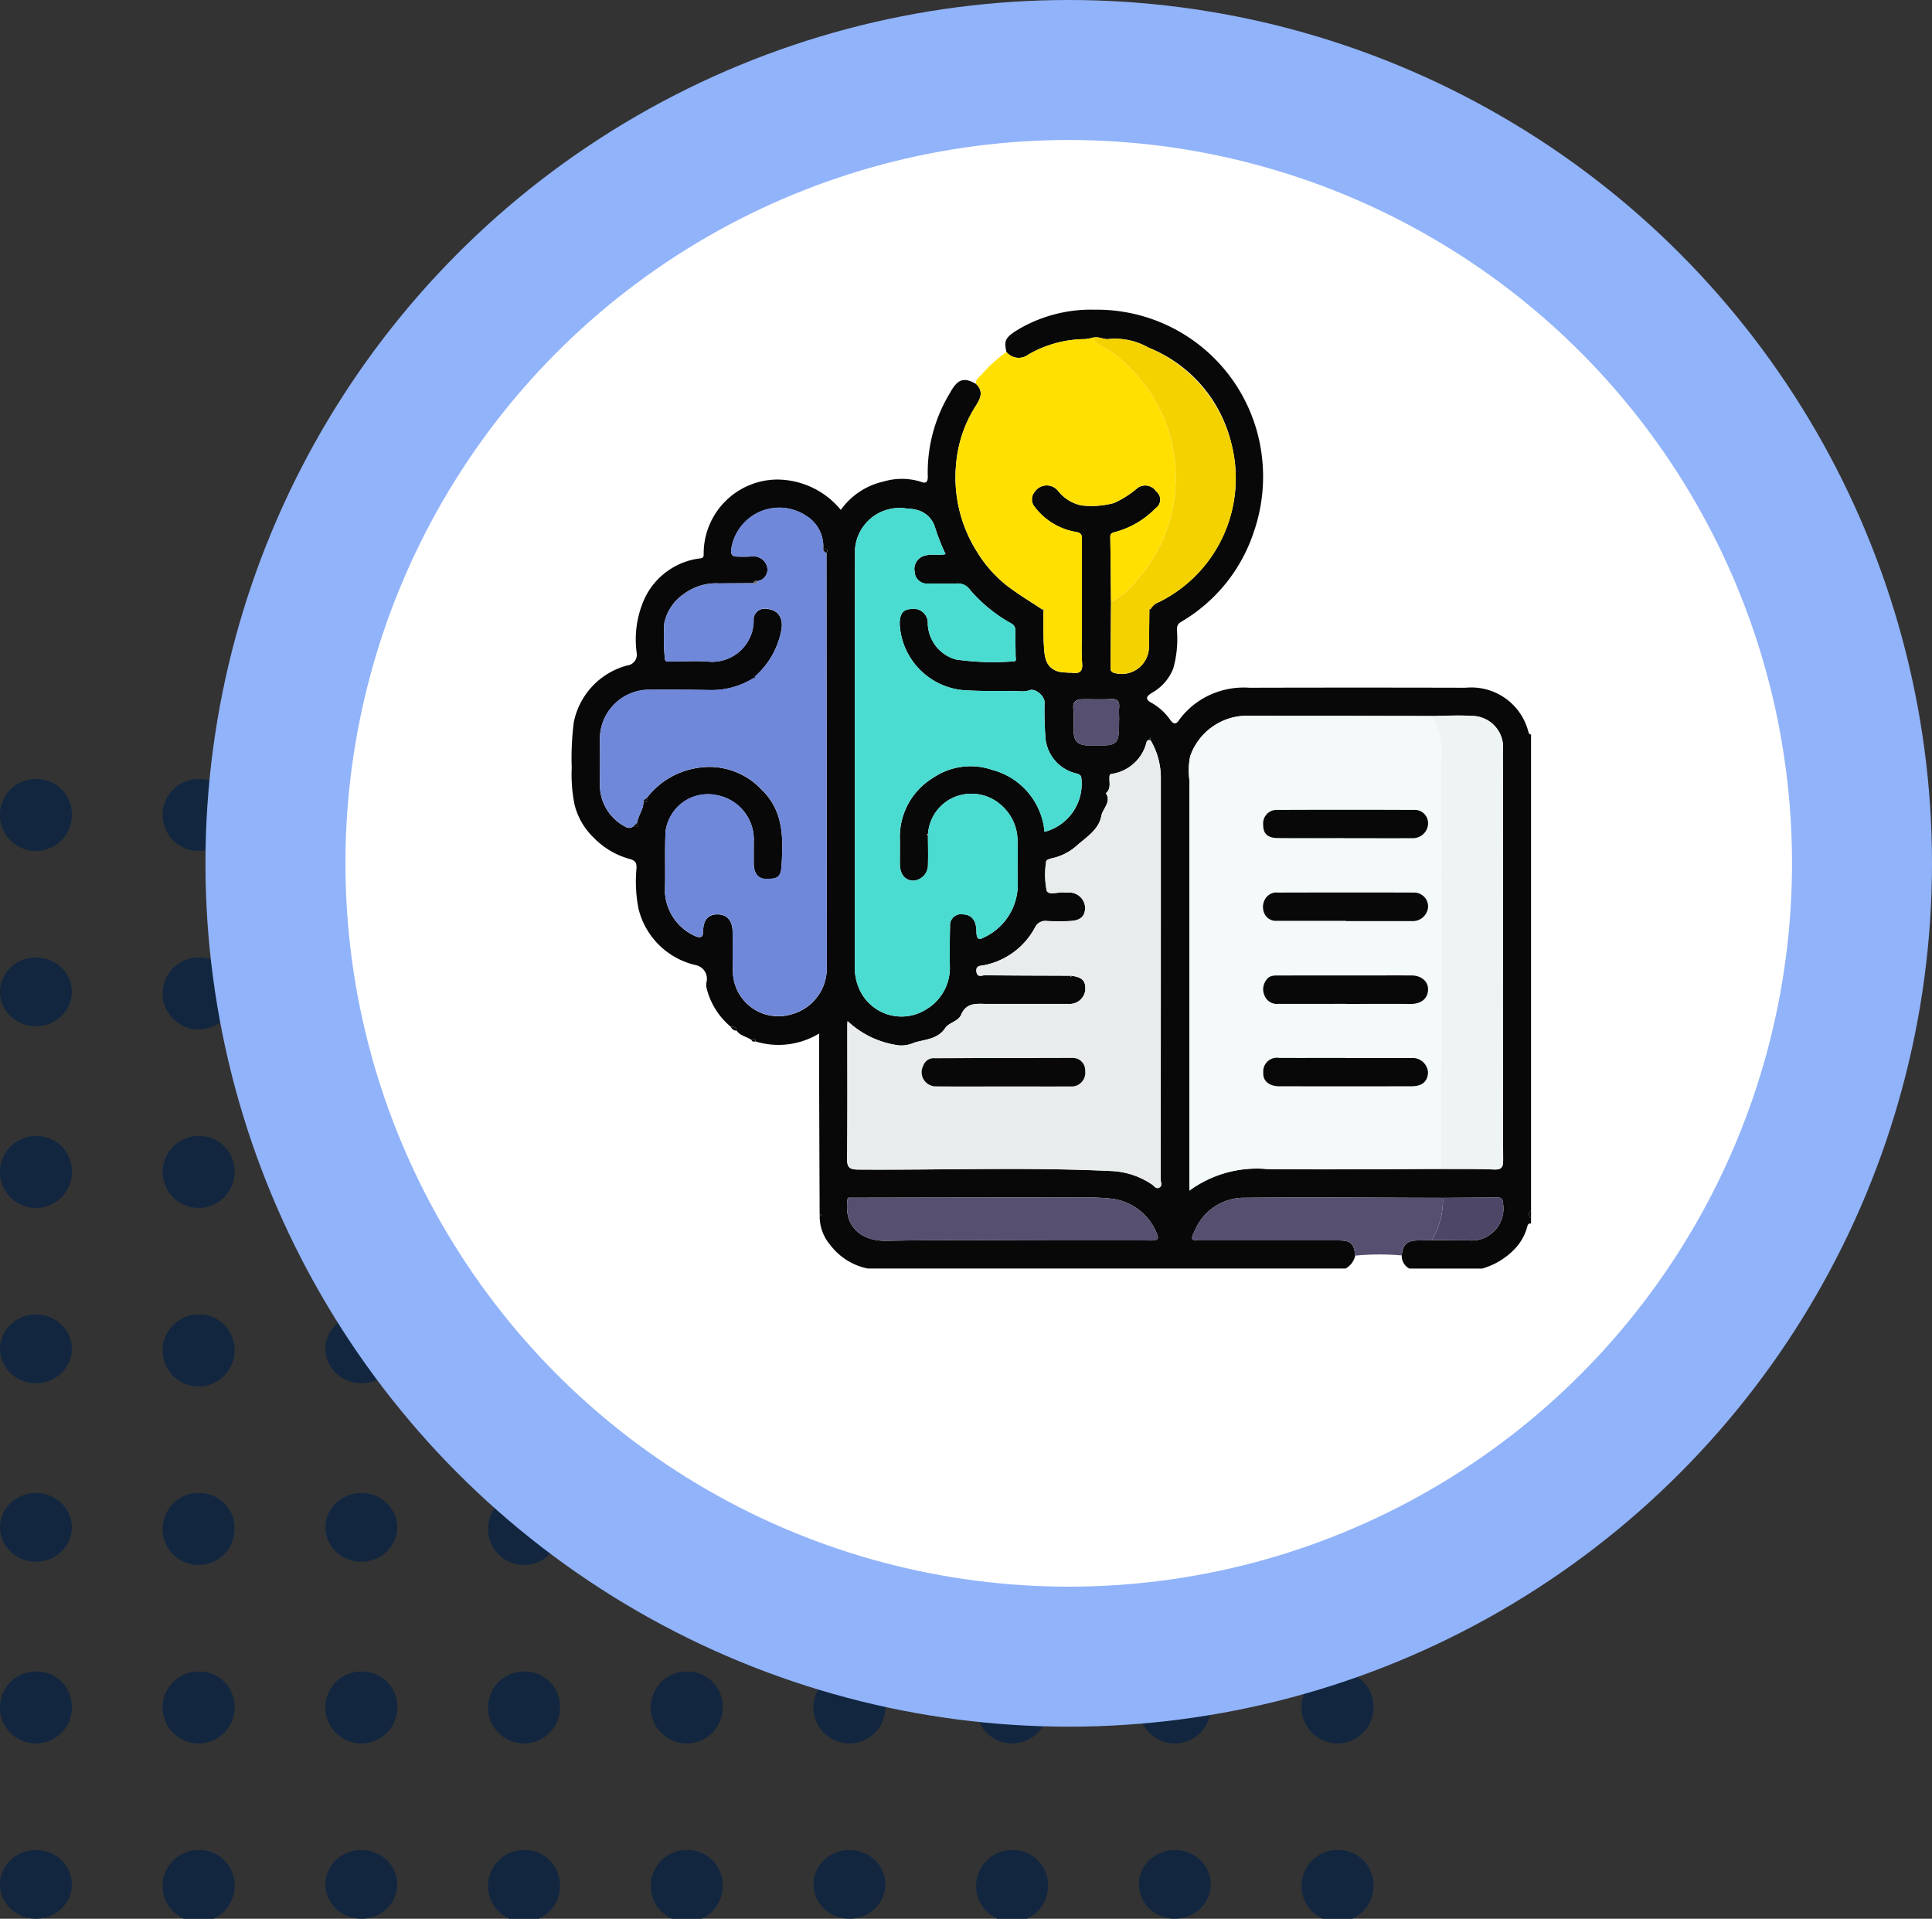 <svg xmlns="http://www.w3.org/2000/svg" xmlns:xlink="http://www.w3.org/1999/xlink" width="136.934" height="135.983" viewBox="0 0 136.934 135.983">
  <rect x="0" y="0" width="136.934" height="135.983" fill="#333333" stroke="none"/>
  <defs>
    <clipPath id="clip-path">
      <rect id="Rectángulo_352576" data-name="Rectángulo 352576" width="68.016" height="67.953" fill="none"/>
    </clipPath>
  </defs>
  <g id="Grupo_1018561" data-name="Grupo 1018561" transform="translate(-263 -595.534)">
    <g id="Grupo_156356" data-name="Grupo 156356" transform="translate(263 650.743)">
      <g id="Grupo_156332" data-name="Grupo 156332" transform="translate(0 0)">
        <path id="Trazado_99257" data-name="Trazado 99257" d="M419.306,105.213a2.549,2.549,0,1,1-2.548-2.434A2.492,2.492,0,0,1,419.306,105.213Z" transform="translate(-414.214 -102.779)" fill="#12263f"/>
        <path id="Trazado_116526" data-name="Trazado 116526" d="M419.306,105.213a2.549,2.549,0,1,1-2.548-2.434A2.492,2.492,0,0,1,419.306,105.213Z" transform="translate(-356.555 -102.779)" fill="#12263f"/>
        <path id="Trazado_99258" data-name="Trazado 99258" d="M427.752,105.213a2.549,2.549,0,1,1-2.545-2.434A2.492,2.492,0,0,1,427.752,105.213Z" transform="translate(-411.129 -102.779)" fill="#12263f"/>
        <path id="Trazado_116527" data-name="Trazado 116527" d="M427.752,105.213a2.549,2.549,0,1,1-2.545-2.434A2.492,2.492,0,0,1,427.752,105.213Z" transform="translate(-353.469 -102.779)" fill="#12263f"/>
        <path id="Trazado_99259" data-name="Trazado 99259" d="M436.2,105.213a2.549,2.549,0,1,1-2.545-2.434A2.492,2.492,0,0,1,436.2,105.213Z" transform="translate(-408.043 -102.779)" fill="#12263f"/>
        <path id="Trazado_116531" data-name="Trazado 116531" d="M436.2,105.213a2.549,2.549,0,1,1-2.545-2.434A2.492,2.492,0,0,1,436.2,105.213Z" transform="translate(-350.384 -102.779)" fill="#12263f"/>
        <path id="Trazado_99260" data-name="Trazado 99260" d="M444.645,105.213a2.549,2.549,0,1,1-2.547-2.434A2.492,2.492,0,0,1,444.645,105.213Z" transform="translate(-404.958 -102.779)" fill="#12263f"/>
        <path id="Trazado_116532" data-name="Trazado 116532" d="M444.645,105.213a2.549,2.549,0,1,1-2.547-2.434A2.492,2.492,0,0,1,444.645,105.213Z" transform="translate(-347.298 -102.779)" fill="#12263f"/>
        <path id="Trazado_99261" data-name="Trazado 99261" d="M453.091,105.213a2.549,2.549,0,1,1-2.545-2.434A2.492,2.492,0,0,1,453.091,105.213Z" transform="translate(-401.872 -102.779)" fill="#12263f"/>
      </g>
      <g id="Grupo_156331" data-name="Grupo 156331" transform="translate(0 12.649)">
        <ellipse id="Elipse_3975" data-name="Elipse 3975" cx="2.546" cy="2.435" rx="2.546" ry="2.435" transform="translate(0 0.001)" fill="#12263f"/>
        <ellipse id="Elipse_4742" data-name="Elipse 4742" cx="2.546" cy="2.435" rx="2.546" ry="2.435" transform="translate(57.659 0.001)" fill="#12263f"/>
        <path id="Trazado_99268" data-name="Trazado 99268" d="M427.752,112.721a2.549,2.549,0,1,1-2.545-2.434A2.493,2.493,0,0,1,427.752,112.721Z" transform="translate(-411.129 -110.287)" fill="#12263f"/>
        <path id="Trazado_116528" data-name="Trazado 116528" d="M427.752,112.721a2.549,2.549,0,1,1-2.545-2.434A2.493,2.493,0,0,1,427.752,112.721Z" transform="translate(-353.469 -110.287)" fill="#12263f"/>
        <ellipse id="Elipse_3976" data-name="Elipse 3976" cx="2.546" cy="2.435" rx="2.546" ry="2.435" transform="translate(23.064 0.001)" fill="#12263f"/>
        <ellipse id="Elipse_4743" data-name="Elipse 4743" cx="2.546" cy="2.435" rx="2.546" ry="2.435" transform="translate(80.723 0.001)" fill="#12263f"/>
        <path id="Trazado_99269" data-name="Trazado 99269" d="M444.645,112.721a2.549,2.549,0,1,1-2.547-2.434A2.494,2.494,0,0,1,444.645,112.721Z" transform="translate(-404.958 -110.287)" fill="#12263f"/>
        <path id="Trazado_116533" data-name="Trazado 116533" d="M444.645,112.721a2.549,2.549,0,1,1-2.547-2.434A2.494,2.494,0,0,1,444.645,112.721Z" transform="translate(-347.298 -110.287)" fill="#12263f"/>
        <path id="Trazado_99270" data-name="Trazado 99270" d="M453.091,112.721a2.549,2.549,0,1,1-2.545-2.434A2.493,2.493,0,0,1,453.091,112.721Z" transform="translate(-401.872 -110.287)" fill="#12263f"/>
      </g>
      <g id="Grupo_156330" data-name="Grupo 156330" transform="translate(0 25.3)">
        <path id="Trazado_99274" data-name="Trazado 99274" d="M419.306,120.23a2.549,2.549,0,1,1-2.548-2.436A2.494,2.494,0,0,1,419.306,120.23Z" transform="translate(-414.214 -117.794)" fill="#12263f"/>
        <path id="Trazado_116529" data-name="Trazado 116529" d="M419.306,120.23a2.549,2.549,0,1,1-2.548-2.436A2.494,2.494,0,0,1,419.306,120.23Z" transform="translate(-356.555 -117.794)" fill="#12263f"/>
        <path id="Trazado_99275" data-name="Trazado 99275" d="M427.752,120.23a2.549,2.549,0,1,1-2.545-2.436A2.493,2.493,0,0,1,427.752,120.23Z" transform="translate(-411.129 -117.794)" fill="#12263f"/>
        <path id="Trazado_116530" data-name="Trazado 116530" d="M427.752,120.23a2.549,2.549,0,1,1-2.545-2.436A2.493,2.493,0,0,1,427.752,120.23Z" transform="translate(-353.469 -117.794)" fill="#12263f"/>
        <path id="Trazado_99276" data-name="Trazado 99276" d="M436.2,120.23a2.549,2.549,0,1,1-2.545-2.436A2.493,2.493,0,0,1,436.2,120.23Z" transform="translate(-408.043 -117.794)" fill="#12263f"/>
        <path id="Trazado_116534" data-name="Trazado 116534" d="M436.2,120.23a2.549,2.549,0,1,1-2.545-2.436A2.493,2.493,0,0,1,436.2,120.23Z" transform="translate(-350.384 -117.794)" fill="#12263f"/>
        <path id="Trazado_99277" data-name="Trazado 99277" d="M444.645,120.23a2.549,2.549,0,1,1-2.547-2.436A2.494,2.494,0,0,1,444.645,120.23Z" transform="translate(-404.958 -117.794)" fill="#12263f"/>
        <path id="Trazado_116535" data-name="Trazado 116535" d="M444.645,120.23a2.549,2.549,0,1,1-2.547-2.436A2.494,2.494,0,0,1,444.645,120.23Z" transform="translate(-347.298 -117.794)" fill="#12263f"/>
        <path id="Trazado_99278" data-name="Trazado 99278" d="M453.091,120.23a2.549,2.549,0,1,1-2.545-2.436A2.493,2.493,0,0,1,453.091,120.23Z" transform="translate(-401.872 -117.794)" fill="#12263f"/>
      </g>
      <g id="Grupo_156327" data-name="Grupo 156327" transform="translate(0 63.252)">
        <path id="Trazado_116550" data-name="Trazado 116550" d="M419.306,120.23a2.549,2.549,0,1,1-2.548-2.436A2.494,2.494,0,0,1,419.306,120.23Z" transform="translate(-414.214 -117.794)" fill="#12263f"/>
        <path id="Trazado_116551" data-name="Trazado 116551" d="M419.306,120.23a2.549,2.549,0,1,1-2.548-2.436A2.494,2.494,0,0,1,419.306,120.23Z" transform="translate(-356.555 -117.794)" fill="#12263f"/>
        <path id="Trazado_116552" data-name="Trazado 116552" d="M427.752,120.23a2.549,2.549,0,1,1-2.545-2.436A2.493,2.493,0,0,1,427.752,120.23Z" transform="translate(-411.129 -117.794)" fill="#12263f"/>
        <path id="Trazado_116553" data-name="Trazado 116553" d="M427.752,120.23a2.549,2.549,0,1,1-2.545-2.436A2.493,2.493,0,0,1,427.752,120.23Z" transform="translate(-353.469 -117.794)" fill="#12263f"/>
        <path id="Trazado_116554" data-name="Trazado 116554" d="M436.2,120.23a2.549,2.549,0,1,1-2.545-2.436A2.493,2.493,0,0,1,436.2,120.23Z" transform="translate(-408.043 -117.794)" fill="#12263f"/>
        <path id="Trazado_116555" data-name="Trazado 116555" d="M436.2,120.23a2.549,2.549,0,1,1-2.545-2.436A2.493,2.493,0,0,1,436.2,120.23Z" transform="translate(-350.384 -117.794)" fill="#12263f"/>
        <path id="Trazado_116556" data-name="Trazado 116556" d="M444.645,120.23a2.549,2.549,0,1,1-2.547-2.436A2.494,2.494,0,0,1,444.645,120.23Z" transform="translate(-404.958 -117.794)" fill="#12263f"/>
        <path id="Trazado_116557" data-name="Trazado 116557" d="M444.645,120.23a2.549,2.549,0,1,1-2.547-2.436A2.494,2.494,0,0,1,444.645,120.23Z" transform="translate(-347.298 -117.794)" fill="#12263f"/>
        <path id="Trazado_116558" data-name="Trazado 116558" d="M453.091,120.23a2.549,2.549,0,1,1-2.545-2.436A2.493,2.493,0,0,1,453.091,120.23Z" transform="translate(-401.872 -117.794)" fill="#12263f"/>
      </g>
      <g id="Grupo_156329" data-name="Grupo 156329" transform="translate(0 37.951)">
        <ellipse id="Elipse_3980" data-name="Elipse 3980" cx="2.546" cy="2.435" rx="2.546" ry="2.435" transform="translate(0 0.002)" fill="#12263f"/>
        <ellipse id="Elipse_4744" data-name="Elipse 4744" cx="2.546" cy="2.435" rx="2.546" ry="2.435" transform="translate(57.659 0.002)" fill="#12263f"/>
        <path id="Trazado_99285" data-name="Trazado 99285" d="M427.752,127.738a2.549,2.549,0,1,1-2.545-2.436A2.491,2.491,0,0,1,427.752,127.738Z" transform="translate(-411.129 -125.302)" fill="#12263f"/>
        <path id="Trazado_116536" data-name="Trazado 116536" d="M427.752,127.738a2.549,2.549,0,1,1-2.545-2.436A2.491,2.491,0,0,1,427.752,127.738Z" transform="translate(-353.469 -125.302)" fill="#12263f"/>
        <ellipse id="Elipse_3981" data-name="Elipse 3981" cx="2.546" cy="2.435" rx="2.546" ry="2.435" transform="translate(23.064 0.002)" fill="#12263f"/>
        <ellipse id="Elipse_4745" data-name="Elipse 4745" cx="2.546" cy="2.435" rx="2.546" ry="2.435" transform="translate(80.723 0.002)" fill="#12263f"/>
        <path id="Trazado_99286" data-name="Trazado 99286" d="M444.645,127.738A2.549,2.549,0,1,1,442.1,125.3,2.492,2.492,0,0,1,444.645,127.738Z" transform="translate(-404.958 -125.302)" fill="#12263f"/>
        <path id="Trazado_116537" data-name="Trazado 116537" d="M444.645,127.738A2.549,2.549,0,1,1,442.1,125.3,2.492,2.492,0,0,1,444.645,127.738Z" transform="translate(-347.298 -125.302)" fill="#12263f"/>
        <path id="Trazado_99287" data-name="Trazado 99287" d="M453.091,127.738a2.549,2.549,0,1,1-2.545-2.436A2.491,2.491,0,0,1,453.091,127.738Z" transform="translate(-401.872 -125.302)" fill="#12263f"/>
      </g>
      <g id="Grupo_156326" data-name="Grupo 156326" transform="translate(0 75.904)">
        <ellipse id="Elipse_4754" data-name="Elipse 4754" cx="2.546" cy="2.435" rx="2.546" ry="2.435" transform="translate(0 0.001)" fill="#12263f"/>
        <ellipse id="Elipse_4750" data-name="Elipse 4750" cx="2.546" cy="2.435" rx="2.546" ry="2.435" transform="translate(57.659 0.001)" fill="#12263f"/>
        <path id="Trazado_116548" data-name="Trazado 116548" d="M427.752,127.738a2.549,2.549,0,1,1-2.545-2.436A2.491,2.491,0,0,1,427.752,127.738Z" transform="translate(-411.129 -125.302)" fill="#12263f"/>
        <path id="Trazado_116542" data-name="Trazado 116542" d="M427.752,127.738a2.549,2.549,0,1,1-2.545-2.436A2.491,2.491,0,0,1,427.752,127.738Z" transform="translate(-353.469 -125.302)" fill="#12263f"/>
        <ellipse id="Elipse_4751" data-name="Elipse 4751" cx="2.546" cy="2.435" rx="2.546" ry="2.435" transform="translate(23.064 0.001)" fill="#12263f"/>
        <ellipse id="Elipse_4752" data-name="Elipse 4752" cx="2.546" cy="2.435" rx="2.546" ry="2.435" transform="translate(80.723 0.001)" fill="#12263f"/>
        <path id="Trazado_116543" data-name="Trazado 116543" d="M444.645,127.738A2.549,2.549,0,1,1,442.1,125.3,2.492,2.492,0,0,1,444.645,127.738Z" transform="translate(-404.958 -125.302)" fill="#12263f"/>
        <path id="Trazado_116544" data-name="Trazado 116544" d="M444.645,127.738A2.549,2.549,0,1,1,442.1,125.3,2.492,2.492,0,0,1,444.645,127.738Z" transform="translate(-347.298 -125.302)" fill="#12263f"/>
        <path id="Trazado_116545" data-name="Trazado 116545" d="M453.091,127.738a2.549,2.549,0,1,1-2.545-2.436A2.491,2.491,0,0,1,453.091,127.738Z" transform="translate(-401.872 -125.302)" fill="#12263f"/>
      </g>
      <g id="Grupo_156328" data-name="Grupo 156328" transform="translate(0 50.602)">
        <ellipse id="Elipse_3985" data-name="Elipse 3985" cx="2.546" cy="2.435" rx="2.546" ry="2.435" transform="translate(0 0.001)" fill="#12263f"/>
        <ellipse id="Elipse_4746" data-name="Elipse 4746" cx="2.546" cy="2.435" rx="2.546" ry="2.435" transform="translate(57.659 0.001)" fill="#12263f"/>
        <path id="Trazado_99291" data-name="Trazado 99291" d="M427.752,135.246a2.549,2.549,0,1,1-2.545-2.436A2.491,2.491,0,0,1,427.752,135.246Z" transform="translate(-411.129 -132.81)" fill="#12263f"/>
        <path id="Trazado_116538" data-name="Trazado 116538" d="M427.752,135.246a2.549,2.549,0,1,1-2.545-2.436A2.491,2.491,0,0,1,427.752,135.246Z" transform="translate(-353.469 -132.81)" fill="#12263f"/>
        <ellipse id="Elipse_3986" data-name="Elipse 3986" cx="2.546" cy="2.435" rx="2.546" ry="2.435" transform="translate(23.064 0.001)" fill="#12263f"/>
        <ellipse id="Elipse_4747" data-name="Elipse 4747" cx="2.546" cy="2.435" rx="2.546" ry="2.435" transform="translate(80.723 0.001)" fill="#12263f"/>
        <path id="Trazado_99292" data-name="Trazado 99292" d="M444.645,135.246a2.549,2.549,0,1,1-2.547-2.436A2.492,2.492,0,0,1,444.645,135.246Z" transform="translate(-404.958 -132.81)" fill="#12263f"/>
        <path id="Trazado_116539" data-name="Trazado 116539" d="M444.645,135.246a2.549,2.549,0,1,1-2.547-2.436A2.492,2.492,0,0,1,444.645,135.246Z" transform="translate(-347.298 -132.81)" fill="#12263f"/>
        <path id="Trazado_99293" data-name="Trazado 99293" d="M453.091,135.246a2.549,2.549,0,1,1-2.545-2.436A2.491,2.491,0,0,1,453.091,135.246Z" transform="translate(-401.872 -132.81)" fill="#12263f"/>
      </g>
    </g>
    <g id="Grupo_1015138" data-name="Grupo 1015138" transform="translate(277.562 595.534)">
      <circle id="Elipse_8447" data-name="Elipse 8447" cx="61.186" cy="61.186" r="61.186" transform="translate(0 0)" fill="#91b3fa"/>
      <circle id="Elipse_8448" data-name="Elipse 8448" cx="51.264" cy="51.264" r="51.264" transform="translate(9.922 9.922)" fill="#fff"/>
      <g id="Grupo_1018567" data-name="Grupo 1018567" transform="translate(25.938 21.949)">
        <g id="Grupo_1018566" data-name="Grupo 1018566" clip-path="url(#clip-path)">
          <path id="Trazado_732029" data-name="Trazado 732029" d="M12.767,51.757c-.337-.244-.8-.281-1.054-.663-.011-.281-.21-.272-.408-.266a5.155,5.155,0,0,1-1.738-2.809,1.156,1.156,0,0,1,.018-.406.991.991,0,0,0-.756-1.16,5.409,5.409,0,0,1-4.071-3.989,10.044,10.044,0,0,1-.143-2.9c0-.342-.053-.5-.44-.625A5.612,5.612,0,0,1,1.542,37.38,4.856,4.856,0,0,1,.233,35.121a10.573,10.573,0,0,1-.211-2.652,20.16,20.16,0,0,1,.144-3.214,5.226,5.226,0,0,1,3.776-4.038.776.776,0,0,0,.68-.928,7.017,7.017,0,0,1,.575-3.84,5.009,5.009,0,0,1,3.888-2.82c.179-.02.29-.041.289-.282a5.251,5.251,0,0,1,5.221-5.31,5.883,5.883,0,0,1,4.5,2.152,5.065,5.065,0,0,1,3.024-2.009,4.522,4.522,0,0,1,2.623.006c.439.19.534-.039.515-.414a10.814,10.814,0,0,1,1.551-5.834c.485-.878.884-1.253,1.866-.68.624.6.239,1.153-.092,1.683a8.991,8.991,0,0,0-1.318,4.007,9.845,9.845,0,0,0,1.451,6.161,9.031,9.031,0,0,0,2.145,2.445c.795.613,1.666,1.128,2.5,1.686l.089.1c.009.819-.015,1.639.036,2.455.048.773.084,1.577,1.055,1.865a6.306,6.306,0,0,0,.908.071c.555.088.811-.074.745-.7a17.237,17.237,0,0,1-.013-1.791q0-3.452,0-6.9c0-.322.015-.523-.454-.592a4.644,4.644,0,0,1-2.915-1.8.81.81,0,0,1,.022-1.029,1.022,1.022,0,0,1,1.684-.04,2.885,2.885,0,0,0,1.613.992,6.142,6.142,0,0,0,2.331-.17,6.938,6.938,0,0,0,1.676-1.076.931.931,0,0,1,1.306.255.737.737,0,0,1-.032,1.189,6.3,6.3,0,0,1-2.867,1.691c-.218.063-.355.085-.351.356.024,1.525.035,3.051.05,4.576q-.018,2.311-.034,4.623c0,.171-.01.34.221.417a1.933,1.933,0,0,0,2.5-1.74q.018-1.321.031-2.643l.095-.14a1.1,1.1,0,0,1,.587-.485A9.794,9.794,0,0,0,46.778,9.5a9.735,9.735,0,0,0-5.884-6.818A4.783,4.783,0,0,0,38.1,2.076c-.372.063-.758-.215-1.16-.09a3.02,3.02,0,0,1-.563.1,8.123,8.123,0,0,0-3.987,1.089A1.12,1.12,0,0,1,30.835,3c-.184-.829-.131-1.039,1.049-1.724A10.18,10.18,0,0,1,37.1,0a11.772,11.772,0,0,1,11.8,10.106,12.011,12.011,0,0,1-.527,5.624,11.575,11.575,0,0,1-5.153,6.389c-.31.183-.3.381-.3.636a7.735,7.735,0,0,1-.257,2.652,3.375,3.375,0,0,1-1.5,1.734c-.415.253-.545.461-.024.734a3.945,3.945,0,0,1,1.3,1.194c.291.4.47.259.63.009a5.627,5.627,0,0,1,3.1-2.105,5.725,5.725,0,0,1,1.88-.181q7.668-.019,15.336,0A4.171,4.171,0,0,1,67.8,29.818c.032.091.041.273.215.291V63.837a.321.321,0,0,0,0,.531v.4c-.192-.024-.228.064-.276.25a3.645,3.645,0,0,1-.9,1.569,5.147,5.147,0,0,1-2.279,1.368H59.385a1.023,1.023,0,0,1-.536-.926c.083-.781.372-1.052,1.133-1.066.332-.006.663-.015.994-.023.881.008,1.762.022,2.642.022a2.263,2.263,0,0,0,2.413-2.628c-.022-.311-.12-.426-.43-.422-1.277.019-2.554.023-3.831.033-4.687-.009-9.375-.053-14.061-.006a3.777,3.777,0,0,0-3.514,2.3c-.332.688-.312.725.44.725q4.875,0,9.751,0c.846,0,1.085.23,1.167,1.079a1.386,1.386,0,0,1-.683.911H21.009a4.417,4.417,0,0,1-2.668-1.677,3.094,3.094,0,0,1-.744-2.04l.149-.069-.152-.065q-.018-4.341-.034-8.682c0-1.344,0-2.687,0-4.126a5.544,5.544,0,0,1-4.516.564c-.012-.254-.157-.142-.276-.1m6.912,11.179c-.075-.008-.108.029-.108.1-.3,2.059,1.1,2.986,2.763,2.952,4.245-.087,8.493-.029,12.739-.029,2.013,0,4.025-.008,6.038.006.436,0,.57-.107.364-.53A3.954,3.954,0,0,0,38.1,62.986c-1.344-.123-2.686-.063-4.028-.066-4.8-.007-9.6.009-14.4.016m5.6-25.761-.1.018.1.062c0,.686.023,1.372,0,2.057a1.11,1.11,0,0,1-1.049,1.154c-.59-.03-.934-.455-.942-1.184-.007-.6.012-1.195,0-1.792a4.89,4.89,0,0,1,2.352-4.311,4.714,4.714,0,0,1,4.2-.562,4.988,4.988,0,0,1,3.7,4.389,3.524,3.524,0,0,0,2.622-3.718c-.023-.244-.048-.327-.336-.413a2.845,2.845,0,0,1-2.21-2.43,25.285,25.285,0,0,1-.073-2.648c-.019-.433-.658-.983-1.057-.83a1.683,1.683,0,0,1-.7.071c-1.383-.04-2.762.028-4.151-.089A4.97,4.97,0,0,1,23.269,22.3c-.014-.742.243-1.065.813-1.085a1,1,0,0,1,1.176,1.057,2.725,2.725,0,0,0,2,2.521,18.7,18.7,0,0,0,4.074.131c.252.009.152-.219.151-.354,0-.6-.021-1.193-.021-1.79a.543.543,0,0,0-.311-.558,10.729,10.729,0,0,1-2.876-2.338,1.051,1.051,0,0,0-.976-.479c-.663.023-1.327,0-1.991,0a.866.866,0,0,1-.98-.829.972.972,0,0,1,.788-1.158c.455-.128.917.018,1.4-.094a15.583,15.583,0,0,1-.753-1.925,1.8,1.8,0,0,0-1.221-1.194,3.876,3.876,0,0,0-.831-.12A3.16,3.16,0,0,0,20.1,16.964c-.021,9.844,0,19.688-.014,29.532a3.693,3.693,0,0,0,.263,1.521,3.273,3.273,0,0,0,4.863,1.528,3.414,3.414,0,0,0,1.608-3.057c-.009-.929-.007-1.858.016-2.787a.785.785,0,0,1,.929-.847c.589.024.922.42.939,1.156.008.357.019.774.529.481a4.14,4.14,0,0,0,2.4-3.927c-.037-.95.019-1.9-.014-2.853a3.333,3.333,0,0,0-1.051-2.5,3.164,3.164,0,0,0-3.086-.785,3.055,3.055,0,0,0-2.21,2.751M12.915,19.384c-.817,0-1.634.006-2.45.013a3.836,3.836,0,0,0-2.5.755,3.321,3.321,0,0,0-1.382,2.062,15.947,15.947,0,0,0,.035,2.479c.008.329.26.236.435.237.906.008,1.818-.063,2.717.018a2.943,2.943,0,0,0,3.146-2.889.774.774,0,0,1,.911-.852c.824.045,1.22.649,1.047,1.531a5.821,5.821,0,0,1-1.864,3.258l-.107.118a5.612,5.612,0,0,1-3.052.847c-1.393-.02-2.786-.048-4.178-.024A3.5,3.5,0,0,0,2.019,30.57c.014.995.007,1.99,0,2.985a3.338,3.338,0,0,0,1.792,3.082.477.477,0,0,0,.585-.026c.126-.051.491.143.27-.264.064-.51.446-.926.437-1.458.145-.031.436.061.227-.269a5.588,5.588,0,0,1,3.636-2.149A5.066,5.066,0,0,1,13.463,34c1.6,1.523,1.555,3.493,1.428,5.44-.053.814-.323.912-1.136.9-.52-.01-.821-.409-.831-1.06-.008-.509,0-1.018,0-1.526a3.2,3.2,0,0,0-2.568-3.334,3.024,3.024,0,0,0-3.688,2.611c-.058,1.413,0,2.831-.04,4.245a3.61,3.61,0,0,0,2.192,3.139c.337.123.515.071.518-.367,0-.815.384-1.208,1.05-1.19s1.029.463,1.037,1.242c.011,1-.014,1.992.026,2.986a3.223,3.223,0,0,0,4.136,2.856,3.373,3.373,0,0,0,2.512-3.37c.013-1.15,0-2.3,0-3.451q-.011-12.94-.022-25.879c.214-.338-.088-.236-.231-.27a2.55,2.55,0,0,0-1.267-2.4A3.441,3.441,0,0,0,11.341,16.9c-.071.365-.009.614.44.6a9.815,9.815,0,0,0,.994-.01.993.993,0,0,1,1.1.746.822.822,0,0,1-.7,1c-.131-.025-.248-.025-.257.153M35.417,47.2c.805.1,1.06.373,1,1.067a1.114,1.114,0,0,1-1.164.932c-1.925,0-3.851,0-5.776,0-.726,0-1.472-.138-1.855.77-.2.472-.863.544-1.128.943-.533.8-1.443.8-2.189,1.029a2.234,2.234,0,0,1-1.057.2,6.559,6.559,0,0,1-3.677-1.726c-.008.171-.015.251-.015.33,0,3.12.018,6.241-.016,9.361-.007.638.111.829.8.833,6.032.042,12.067-.187,18.1.112a5.541,5.541,0,0,1,2.7.937c.161.1.268.334.494.242.282-.115.135-.387.135-.581q.012-14.175.008-28.349a5.282,5.282,0,0,0-.72-2.78l-.04-.184-.088.146c-.052.039-.135.067-.153.117a3,3,0,0,1-2.5,2.3c-.117.016-.13.09-.138.181-.037.405.138.857-.258,1.184.408.628-.221,1.077-.322,1.613-.191,1.016-1.132,1.544-1.845,2.193a3.841,3.841,0,0,1-1.657.806c-.161.042-.405.1-.412.247a5.881,5.881,0,0,0,.038,2.037c.119.366.836.085,1.28.142.109.014.221,0,.332,0a1.121,1.121,0,0,1,1.115,1.047c.007.623-.309.935-1.051.973-.552.028-1.106.024-1.658,0a.8.8,0,0,0-.838.45,5.251,5.251,0,0,1-3.658,2.691c-.166.031-.562,0-.5.438.063.465.4.261.61.264,2.034.024,4.069.025,6.1.033-.02.036-.075.079.017.095l-.017-.1m25.56-18.4q-6.636-.011-13.272-.019a4.288,4.288,0,0,0-3.849,2.876,5.27,5.27,0,0,0-.053,1.675q0,14.136,0,28.272v.83A8.083,8.083,0,0,1,49.3,60.9c4.114.048,8.228,0,12.342-.007,1.239.008,2.479-.015,3.715.038.555.024.683-.128.681-.68-.022-6.417-.014-12.835-.014-19.253,0-3.231.018-6.462-.008-9.693a2.226,2.226,0,0,0-2.253-2.519c-.924-.061-1.857,0-2.786.01m-22.157.274c0-.287-.021-.575,0-.859.04-.439-.09-.646-.577-.618-.659.037-1.322.009-1.983.012-.461,0-.75.144-.685.7a11.05,11.05,0,0,1,.01,1.255c0,1.112.231,1.335,1.363,1.336,1.831,0,1.867-.033,1.867-1.826" transform="translate(0 0)" fill="#080808"/>
          <path id="Trazado_732030" data-name="Trazado 732030" d="M510.11,480.161a.321.321,0,0,1,0-.531Z" transform="translate(-442.094 -415.793)" fill="#0a0a0a"/>
          <path id="Trazado_732031" data-name="Trazado 732031" d="M208.145,15.936a1.12,1.12,0,0,0,1.557.176,8.122,8.122,0,0,1,3.987-1.089,3.031,3.031,0,0,0,.563-.1c.287.544.887.688,1.336,1.018a10.978,10.978,0,0,1,1.466,16.531,4.241,4.241,0,0,1-1.5,1.148c-.015-1.525-.025-3.051-.05-4.576,0-.271.133-.293.351-.356A6.293,6.293,0,0,0,218.726,27a.737.737,0,0,0,.032-1.189.931.931,0,0,0-1.306-.255,6.934,6.934,0,0,1-1.676,1.076,6.145,6.145,0,0,1-2.331.17,2.884,2.884,0,0,1-1.613-.991,1.022,1.022,0,0,0-1.684.04.81.81,0,0,0-.022,1.029,4.644,4.644,0,0,0,2.915,1.8c.469.07.454.27.454.592q-.005,3.452,0,6.9a17.232,17.232,0,0,0,.013,1.791c.066.626-.19.787-.745.7a6.325,6.325,0,0,1-.908-.071c-.971-.288-1.007-1.092-1.055-1.865-.05-.816-.027-1.636-.036-2.455.036-.092,0-.115-.089-.1-.837-.558-1.708-1.073-2.5-1.686a9.03,9.03,0,0,1-2.145-2.445,9.844,9.844,0,0,1-1.451-6.161,8.991,8.991,0,0,1,1.318-4.007c.331-.53.716-1.087.092-1.683-.054-.321.211-.462.383-.641a9.815,9.815,0,0,1,1.778-1.618" transform="translate(-177.31 -12.938)" fill="#ffe000"/>
          <path id="Trazado_732032" data-name="Trazado 732032" d="M84.934,381.876c.2-.006.4-.015.408.266a.427.427,0,0,1-.408-.266" transform="translate(-73.63 -331.048)" fill="#0a0a0a"/>
          <path id="Trazado_732033" data-name="Trazado 732033" d="M95.92,388.477c.119-.042.264-.153.276.1-.112.022-.225.046-.276-.1" transform="translate(-83.153 -336.72)" fill="#0a0a0a"/>
          <path id="Trazado_732034" data-name="Trazado 732034" d="M132.186,481.622l.152.065-.149.069c0-.045,0-.089,0-.134" transform="translate(-114.593 -417.52)" fill="#0a0a0a"/>
          <path id="Trazado_732035" data-name="Trazado 732035" d="M346.672,248.37c-4.114.008-8.229.055-12.342.007a8.083,8.083,0,0,0-5.5,1.531v-.83q0-14.136,0-28.272a5.269,5.269,0,0,1,.053-1.675,4.287,4.287,0,0,1,3.849-2.876q6.636,0,13.272.019a5.2,5.2,0,0,1,.674,3.163q-.026,14.466-.01,28.933m-6.753-17.587v.022h4.709a1.083,1.083,0,0,0,1.115-1,.985.985,0,0,0-1.032-1.021c-3.206-.014-6.412-.008-9.618,0a.907.907,0,0,0-.817.34,1.1,1.1,0,0,0-.169,1.05.887.887,0,0,0,.9.612c1.636,0,3.271,0,4.907,0m-.124-5.862v.006c1.615,0,3.231.007,4.846,0a1.074,1.074,0,0,0,1.1-.98.948.948,0,0,0-1.037-1.022q-4.813-.021-9.626,0a.955.955,0,0,0-1.023,1.022c0,.651.294.962,1.024.97,1.571.018,3.142.005,4.713.005m.139,11.747v0c1.526,0,3.053,0,4.579,0,.735,0,1.207-.372,1.23-1,.021-.586-.457-1.012-1.174-1.018-1.15-.009-2.3,0-3.451,0-1.947,0-3.893-.005-5.84.005-.362,0-.769-.054-1.009.331a1.087,1.087,0,0,0-.116,1.094.953.953,0,0,0,1,.583c1.592.012,3.185,0,4.778,0m-.042,3.842v0c-1.569,0-3.138.007-4.707,0a.97.97,0,0,0-1.118,1.046c-.038.588.422.962,1.141.964q4.673.01,9.347,0c.781,0,1.166-.34,1.188-1a1.1,1.1,0,0,0-1.211-1c-1.547-.007-3.094,0-4.64,0" transform="translate(-285.03 -187.472)" fill="#f4f9f9"/>
          <path id="Trazado_732036" data-name="Trazado 732036" d="M168.292,229.076a5.284,5.284,0,0,1,.72,2.781q0,14.175-.008,28.349c0,.194.147.466-.135.582-.225.092-.333-.139-.494-.242a5.541,5.541,0,0,0-2.7-.937c-6.03-.3-12.064-.07-18.1-.112-.693,0-.811-.2-.8-.833.034-3.12.016-6.241.016-9.361,0-.08.007-.159.015-.33a6.56,6.56,0,0,0,3.677,1.726,2.234,2.234,0,0,0,1.057-.2c.746-.228,1.656-.225,2.189-1.028.265-.4.929-.472,1.128-.943.383-.908,1.129-.771,1.855-.77,1.925,0,3.851,0,5.776,0a1.115,1.115,0,0,0,1.164-.932c.064-.693-.19-.966-1-1.067h0c-2.034-.008-4.069-.009-6.1-.033-.209,0-.547.2-.61-.263-.059-.435.337-.407.5-.438a5.251,5.251,0,0,0,3.658-2.691.8.8,0,0,1,.838-.45c.552.024,1.107.028,1.658,0,.742-.038,1.058-.35,1.051-.973a1.121,1.121,0,0,0-1.115-1.047c-.11-.007-.223.011-.331,0-.444-.057-1.161.223-1.28-.142a5.887,5.887,0,0,1-.038-2.037c.008-.152.252-.2.413-.247a3.84,3.84,0,0,0,1.656-.806c.713-.649,1.654-1.177,1.845-2.193.1-.536.73-.985.322-1.613.4-.327.221-.779.258-1.184.008-.091.021-.165.138-.181a3,3,0,0,0,2.5-2.3c.017-.051.1-.079.152-.117l.128.038M157.872,253.6c1.636,0,3.273.005,4.909,0a.968.968,0,0,0,.869-1.081.88.88,0,0,0-.9-.938c-2.211.007-4.423.005-6.634.009-1.039,0-2.078.01-3.117.013a.785.785,0,0,0-.818.52,1,1,0,0,0,.915,1.472c1.592.02,3.184.006,4.776.008" transform="translate(-127.237 -198.554)" fill="#e8ecec"/>
          <path id="Trazado_732037" data-name="Trazado 732037" d="M26.32,110.583a.822.822,0,0,0,.7-1,.993.993,0,0,0-1.1-.746,9.852,9.852,0,0,1-.994.01c-.448.014-.511-.235-.44-.6a3.441,3.441,0,0,1,5.239-2.336,2.55,2.55,0,0,1,1.267,2.4c0,.152.119.21.231.27q.011,12.94.022,25.879c0,1.15.01,2.3,0,3.451a3.372,3.372,0,0,1-2.512,3.37,3.223,3.223,0,0,1-4.136-2.856c-.04-.994-.016-1.99-.026-2.986-.008-.779-.385-1.224-1.037-1.242s-1.045.374-1.05,1.19c0,.439-.18.49-.518.367a3.61,3.61,0,0,1-2.192-3.139c.041-1.414-.019-2.832.04-4.245a3.024,3.024,0,0,1,3.688-2.611,3.2,3.2,0,0,1,2.568,3.334c.007.509,0,1.018,0,1.526.01.651.311,1.049.831,1.06.813.016,1.083-.082,1.136-.9.126-1.947.176-3.916-1.428-5.44a5.066,5.066,0,0,0-4.494-1.524,5.587,5.587,0,0,0-3.636,2.149c-.11.06-.227.115-.227.269.009.532-.373.947-.437,1.458l-.27.264a.477.477,0,0,1-.585.026,3.338,3.338,0,0,1-1.792-3.082c0-.995.011-1.99,0-2.985a3.5,3.5,0,0,1,3.657-3.635c1.392-.025,2.785,0,4.178.024a5.612,5.612,0,0,0,3.052-.847c.083,0,.13-.025.107-.118a5.821,5.821,0,0,0,1.864-3.258c.174-.882-.222-1.486-1.047-1.531a.774.774,0,0,0-.911.852A2.943,2.943,0,0,1,22.92,116.3c-.9-.081-1.811-.01-2.717-.018-.175,0-.427.092-.435-.237a15.949,15.949,0,0,1-.035-2.48,3.321,3.321,0,0,1,1.382-2.061,3.835,3.835,0,0,1,2.5-.755c.817-.007,1.634-.009,2.45-.013.214.164.2-.059.258-.153" transform="translate(-13.147 -91.352)" fill="#6f88da"/>
          <path id="Trazado_732038" data-name="Trazado 732038" d="M156.124,128.6a3.055,3.055,0,0,1,2.21-2.751,3.164,3.164,0,0,1,3.086.785,3.333,3.333,0,0,1,1.051,2.5c.033.95-.023,1.9.014,2.853a4.141,4.141,0,0,1-2.4,3.927c-.511.293-.521-.124-.529-.481-.017-.736-.35-1.132-.939-1.156a.785.785,0,0,0-.929.847c-.024.928-.025,1.858-.016,2.787a3.414,3.414,0,0,1-1.608,3.057,3.273,3.273,0,0,1-4.863-1.529,3.688,3.688,0,0,1-.263-1.521c.014-9.844-.007-19.688.014-29.532a3.16,3.16,0,0,1,3.611-2.878,3.859,3.859,0,0,1,.831.12,1.8,1.8,0,0,1,1.221,1.194,15.58,15.58,0,0,0,.753,1.924c-.479.112-.942-.033-1.4.094a.972.972,0,0,0-.788,1.158.866.866,0,0,0,.98.829c.664,0,1.328.022,1.991,0a1.051,1.051,0,0,1,.976.479,10.726,10.726,0,0,0,2.875,2.338.543.543,0,0,1,.311.558c0,.6.017,1.193.021,1.79,0,.136.1.363-.151.354a18.719,18.719,0,0,1-4.074-.131,2.725,2.725,0,0,1-2-2.521,1,1,0,0,0-1.176-1.057c-.57.02-.827.343-.813,1.085a4.97,4.97,0,0,0,4.355,4.651c1.388.118,2.768.049,4.151.089a1.681,1.681,0,0,0,.7-.071c.4-.153,1.038.4,1.057.83a25.283,25.283,0,0,0,.073,2.648,2.845,2.845,0,0,0,2.21,2.43c.287.086.313.169.336.413a3.524,3.524,0,0,1-2.622,3.718,4.988,4.988,0,0,0-3.7-4.389,4.714,4.714,0,0,0-4.2.562,4.89,4.89,0,0,0-2.352,4.311c.015.6,0,1.195,0,1.792.009.728.352,1.153.942,1.184a1.11,1.11,0,0,0,1.049-1.154c.025-.685,0-1.371,0-2.057a.046.046,0,0,0,0-.079" transform="translate(-130.851 -91.424)" fill="#4adbd1"/>
          <path id="Trazado_732039" data-name="Trazado 732039" d="M458.811,248.257q0-14.467.01-28.933a5.194,5.194,0,0,0-.674-3.163c.929-.008,1.861-.071,2.786-.01a2.226,2.226,0,0,1,2.253,2.519c.026,3.231.008,6.462.008,9.693,0,6.418-.008,12.835.014,19.253,0,.553-.127.7-.681.68-1.237-.053-2.477-.03-3.715-.038" transform="translate(-397.17 -187.359)" fill="#eef3f3"/>
          <path id="Trazado_732040" data-name="Trazado 732040" d="M278.865,33.407a4.241,4.241,0,0,0,1.5-1.148,10.978,10.978,0,0,0-1.466-16.531c-.448-.33-1.049-.475-1.336-1.018.4-.126.788.152,1.16.09a4.782,4.782,0,0,1,2.793.611,10.015,10.015,0,0,1,5.864,11.77,9.725,9.725,0,0,1-5.114,6.259,1.1,1.1,0,0,0-.587.485c-.069.021-.129.049-.094.14q-.016,1.321-.031,2.643a1.933,1.933,0,0,1-2.5,1.74c-.231-.077-.222-.246-.221-.418q.013-2.311.034-4.623" transform="translate(-240.617 -12.723)" fill="#f4d200"/>
          <path id="Trazado_732041" data-name="Trazado 732041" d="M146.888,472.681c4.8-.007,9.6-.023,14.4-.016,1.342,0,2.684-.057,4.028.066a3.954,3.954,0,0,1,3.372,2.451c.205.423.071.533-.364.531-2.013-.013-4.025-.006-6.038-.006-4.247,0-8.495-.058-12.739.029-1.665.034-3.062-.894-2.763-2.952l.108-.1" transform="translate(-127.21 -409.744)" fill="#564f6f"/>
          <path id="Trazado_732042" data-name="Trazado 732042" d="M345.371,476.825a17.762,17.762,0,0,0-3.3.015c-.082-.85-.321-1.079-1.167-1.079q-4.876,0-9.751,0c-.752,0-.772-.037-.44-.725a3.777,3.777,0,0,1,3.514-2.3c4.687-.047,9.374,0,14.061.006a5.433,5.433,0,0,1-.795,3c-.331.008-.663.017-.994.023-.761.013-1.05.284-1.133,1.066" transform="translate(-286.522 -409.798)" fill="#564f6f"/>
          <path id="Trazado_732043" data-name="Trazado 732043" d="M458.134,475.7a5.431,5.431,0,0,0,.795-3c1.277-.009,2.554-.014,3.831-.033.31,0,.408.111.43.421a2.263,2.263,0,0,1-2.413,2.628c-.881,0-1.762-.014-2.642-.022" transform="translate(-397.159 -409.759)" fill="#4d4667"/>
          <path id="Trazado_732044" data-name="Trazado 732044" d="M270.506,208.818c0,1.793-.036,1.828-1.867,1.826-1.132,0-1.361-.225-1.363-1.336a11.043,11.043,0,0,0-.01-1.255c-.065-.555.224-.7.685-.7.661,0,1.324.025,1.983-.012.487-.027.617.18.577.618-.026.284,0,.572,0,.859" transform="translate(-231.686 -179.742)" fill="#564f6f"/>
          <path id="Trazado_732045" data-name="Trazado 732045" d="M33.054,273.357l.271-.264c.221.407-.145.212-.271.264" transform="translate(-28.655 -236.746)" fill="#0a0a0a"/>
          <path id="Trazado_732046" data-name="Trazado 732046" d="M38.367,260.391c0-.154.116-.209.227-.269.209.33-.082.238-.227.269" transform="translate(-33.261 -225.501)" fill="#0a0a0a"/>
          <path id="Trazado_732047" data-name="Trazado 732047" d="M134.322,127.718c-.112-.06-.226-.118-.231-.27.142.034.445-.068.231.27" transform="translate(-116.244 -110.485)" fill="#0a0a0a"/>
          <path id="Trazado_732048" data-name="Trazado 732048" d="M97.295,144.408c-.06.094-.044.317-.258.153.01-.179.126-.179.258-.153" transform="translate(-84.122 -125.177)" fill="#696a6a"/>
          <path id="Trazado_732049" data-name="Trazado 732049" d="M307.629,228.124l-.128-.038.088-.146.04.184" transform="translate(-266.574 -197.602)" fill="#0a0a0a"/>
          <path id="Trazado_732050" data-name="Trazado 732050" d="M265.876,354.648h0l.017.1c-.092-.016-.038-.058-.017-.095" transform="translate(-230.459 -307.445)" fill="#8e9191"/>
          <path id="Trazado_732051" data-name="Trazado 732051" d="M97.074,195.31c.023.093-.023.122-.107.118l.107-.118" transform="translate(-84.061 -169.315)" fill="#0a0a0a"/>
          <path id="Trazado_732052" data-name="Trazado 732052" d="M147.152,472.86l-.108.1c0-.073.032-.109.108-.1" transform="translate(-127.473 -409.924)" fill="#4d4667"/>
          <path id="Trazado_732053" data-name="Trazado 732053" d="M307.7,159.432c-.035-.091.025-.119.095-.14l-.095.14" transform="translate(-266.734 -138.091)" fill="#0a0a0a"/>
          <path id="Trazado_732054" data-name="Trazado 732054" d="M250.671,159.551c.084-.017.125.006.089.1l-.089-.1" transform="translate(-217.308 -138.311)" fill="#2e2028"/>
          <path id="Trazado_732055" data-name="Trazado 732055" d="M189.264,279.314a.046.046,0,0,1,0,.079l-.1-.062.1-.018" transform="translate(-163.991 -242.139)" fill="#c589ac"/>
          <path id="Trazado_732056" data-name="Trazado 732056" d="M374.1,312.341c-1.636,0-3.272,0-4.907,0a.887.887,0,0,1-.9-.612,1.1,1.1,0,0,1,.17-1.05.907.907,0,0,1,.817-.34c3.206-.007,6.412-.013,9.618,0a.985.985,0,0,1,1.032,1.021,1.083,1.083,0,0,1-1.115,1H374.1v-.022" transform="translate(-319.213 -269.029)" fill="#080808"/>
          <path id="Trazado_732057" data-name="Trazado 732057" d="M374.1,268.286c-1.571,0-3.142.012-4.713-.005-.73-.008-1.029-.319-1.024-.97a.955.955,0,0,1,1.023-1.022q4.813-.021,9.626,0a.947.947,0,0,1,1.037,1.021,1.073,1.073,0,0,1-1.1.98c-1.615.011-3.231,0-4.846,0v-.006" transform="translate(-319.334 -230.837)" fill="#080808"/>
          <path id="Trazado_732058" data-name="Trazado 732058" d="M374.226,356.471c-1.593,0-3.185.007-4.778,0a.953.953,0,0,1-1-.583,1.087,1.087,0,0,1,.116-1.094c.24-.385.646-.329,1.009-.331,1.947-.01,3.893,0,5.84-.005,1.15,0,2.3-.006,3.451,0,.717.006,1.195.432,1.174,1.018-.023.63-.495,1.005-1.23,1-1.526-.006-3.053,0-4.579,0Z" transform="translate(-319.322 -307.275)" fill="#080808"/>
          <path id="Trazado_732059" data-name="Trazado 732059" d="M374.242,398.482c1.547,0,3.094,0,4.64,0a1.1,1.1,0,0,1,1.211,1c-.023.665-.407,1-1.188,1q-4.673.008-9.347,0c-.72,0-1.179-.376-1.141-.964a.97.97,0,0,1,1.118-1.046c1.569.009,3.138,0,4.707,0Z" transform="translate(-319.38 -345.445)" fill="#080808"/>
          <path id="Trazado_732060" data-name="Trazado 732060" d="M192.433,400.442c-1.592,0-3.185.014-4.776-.006a1,1,0,0,1-.915-1.472.785.785,0,0,1,.818-.52c1.039,0,2.078-.011,3.117-.013,2.211,0,4.423,0,6.634-.009a.88.88,0,0,1,.9.938.968.968,0,0,1-.869,1.081c-1.636.008-3.273,0-4.909,0" transform="translate(-161.799 -345.394)" fill="#080808"/>
        </g>
      </g>
    </g>
  </g>
</svg>
